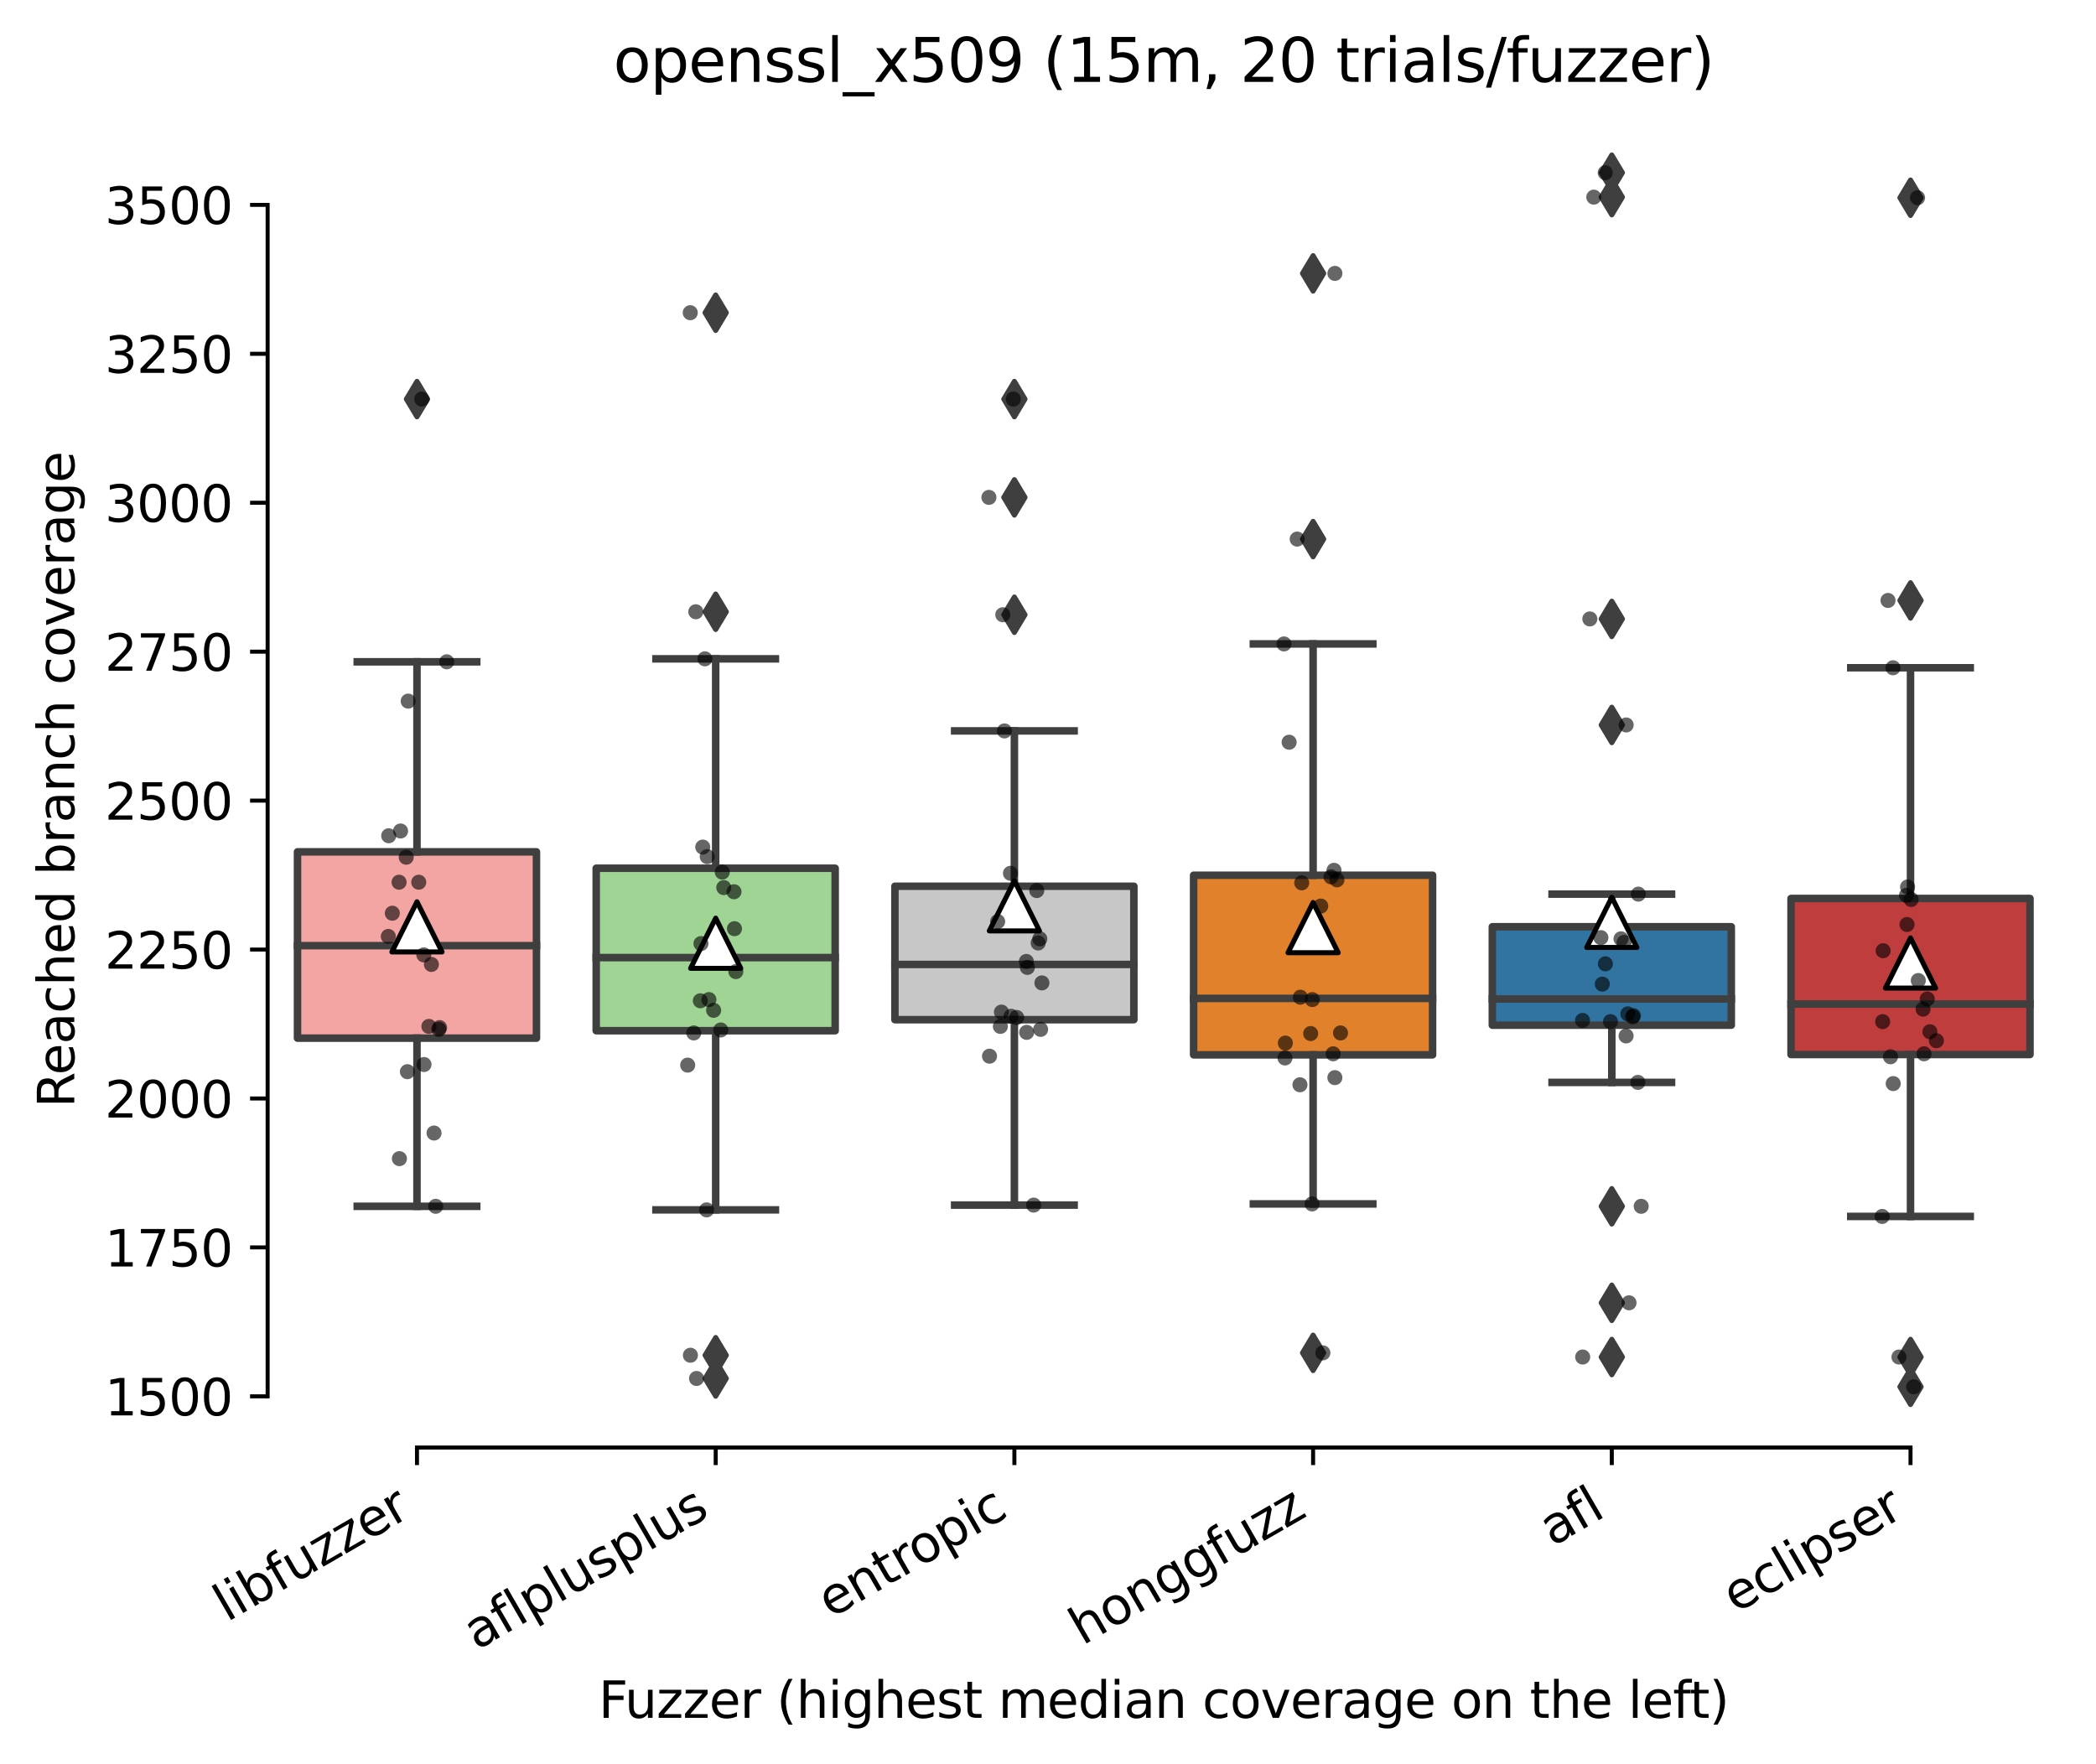 <?xml version="1.0" encoding="utf-8" standalone="no"?>
<!DOCTYPE svg PUBLIC "-//W3C//DTD SVG 1.1//EN"
  "http://www.w3.org/Graphics/SVG/1.1/DTD/svg11.dtd">
<svg xmlns:xlink="http://www.w3.org/1999/xlink" width="417.648pt" height="351.576pt" viewBox="0 0 417.648 351.576" xmlns="http://www.w3.org/2000/svg" version="1.1">
 <defs>
  <style type="text/css">*{stroke-linejoin: round; stroke-linecap: butt}</style>
 </defs>
 <g id="figure_1">
  <g id="patch_1">
   <path d="M 0 351.576 
L 417.648 351.576 
L 417.648 0 
L 0 0 
z
" style="fill: #ffffff"/>
  </g>
  <g id="axes_1">
   <g id="patch_2">
    <path d="M 53.328 288.43 
L 410.448 288.43 
L 410.448 22.318 
L 53.328 22.318 
z
" style="fill: #ffffff"/>
   </g>
   <g id="patch_3">
    <path d="M 59.28 206.862 
L 106.896 206.862 
L 106.896 169.737 
L 59.28 169.737 
L 59.28 206.862 
z
" clip-path="url(#pc6c23f6a4f)" style="fill: #f2a5a3; stroke: #3f3f3f; stroke-width: 1.5; stroke-linejoin: miter"/>
   </g>
   <g id="patch_4">
    <path d="M 118.8 205.378 
L 166.416 205.378 
L 166.416 173.002 
L 118.8 173.002 
L 118.8 205.378 
z
" clip-path="url(#pc6c23f6a4f)" style="fill: #9fd495; stroke: #3f3f3f; stroke-width: 1.5; stroke-linejoin: miter"/>
   </g>
   <g id="patch_5">
    <path d="M 178.32 203.182 
L 225.936 203.182 
L 225.936 176.593 
L 178.32 176.593 
L 178.32 203.182 
z
" clip-path="url(#pc6c23f6a4f)" style="fill: #c7c7c7; stroke: #3f3f3f; stroke-width: 1.5; stroke-linejoin: miter"/>
   </g>
   <g id="patch_6">
    <path d="M 237.84 210.186 
L 285.456 210.186 
L 285.456 174.397 
L 237.84 174.397 
L 237.84 210.186 
z
" clip-path="url(#pc6c23f6a4f)" style="fill: #e1812c; stroke: #3f3f3f; stroke-width: 1.5; stroke-linejoin: miter"/>
   </g>
   <g id="patch_7">
    <path d="M 297.36 204.28 
L 344.976 204.28 
L 344.976 184.664 
L 297.36 184.664 
L 297.36 204.28 
z
" clip-path="url(#pc6c23f6a4f)" style="fill: #3274a1; stroke: #3f3f3f; stroke-width: 1.5; stroke-linejoin: miter"/>
   </g>
   <g id="patch_8">
    <path d="M 356.88 210.127 
L 404.496 210.127 
L 404.496 179.026 
L 356.88 179.026 
L 356.88 210.127 
z
" clip-path="url(#pc6c23f6a4f)" style="fill: #c03d3e; stroke: #3f3f3f; stroke-width: 1.5; stroke-linejoin: miter"/>
   </g>
   <g id="matplotlib.axis_1">
    <g id="xtick_1">
     <g id="line2d_1">
      <defs>
       <path id="m8bc3bf2657" d="M 0 0 
L 0 3.5 
" style="stroke: #000000; stroke-width: 0.8"/>
      </defs>
      <g>
       <use xlink:href="#m8bc3bf2657" x="83.088" y="288.43" style="stroke: #000000; stroke-width: 0.8"/>
      </g>
     </g>
     <g id="text_1">
      <!-- libfuzzer -->
      <g transform="translate(45.222 323.272)rotate(-30)scale(0.1 -0.1)">
       <defs>
        <path id="DejaVuSans-6c" d="M 603 4863 
L 1178 4863 
L 1178 0 
L 603 0 
L 603 4863 
z
" transform="scale(0.016)"/>
        <path id="DejaVuSans-69" d="M 603 3500 
L 1178 3500 
L 1178 0 
L 603 0 
L 603 3500 
z
M 603 4863 
L 1178 4863 
L 1178 4134 
L 603 4134 
L 603 4863 
z
" transform="scale(0.016)"/>
        <path id="DejaVuSans-62" d="M 3116 1747 
Q 3116 2381 2855 2742 
Q 2594 3103 2138 3103 
Q 1681 3103 1420 2742 
Q 1159 2381 1159 1747 
Q 1159 1113 1420 752 
Q 1681 391 2138 391 
Q 2594 391 2855 752 
Q 3116 1113 3116 1747 
z
M 1159 2969 
Q 1341 3281 1617 3432 
Q 1894 3584 2278 3584 
Q 2916 3584 3314 3078 
Q 3713 2572 3713 1747 
Q 3713 922 3314 415 
Q 2916 -91 2278 -91 
Q 1894 -91 1617 61 
Q 1341 213 1159 525 
L 1159 0 
L 581 0 
L 581 4863 
L 1159 4863 
L 1159 2969 
z
" transform="scale(0.016)"/>
        <path id="DejaVuSans-66" d="M 2375 4863 
L 2375 4384 
L 1825 4384 
Q 1516 4384 1395 4259 
Q 1275 4134 1275 3809 
L 1275 3500 
L 2222 3500 
L 2222 3053 
L 1275 3053 
L 1275 0 
L 697 0 
L 697 3053 
L 147 3053 
L 147 3500 
L 697 3500 
L 697 3744 
Q 697 4328 969 4595 
Q 1241 4863 1831 4863 
L 2375 4863 
z
" transform="scale(0.016)"/>
        <path id="DejaVuSans-75" d="M 544 1381 
L 544 3500 
L 1119 3500 
L 1119 1403 
Q 1119 906 1312 657 
Q 1506 409 1894 409 
Q 2359 409 2629 706 
Q 2900 1003 2900 1516 
L 2900 3500 
L 3475 3500 
L 3475 0 
L 2900 0 
L 2900 538 
Q 2691 219 2414 64 
Q 2138 -91 1772 -91 
Q 1169 -91 856 284 
Q 544 659 544 1381 
z
M 1991 3584 
L 1991 3584 
z
" transform="scale(0.016)"/>
        <path id="DejaVuSans-7a" d="M 353 3500 
L 3084 3500 
L 3084 2975 
L 922 459 
L 3084 459 
L 3084 0 
L 275 0 
L 275 525 
L 2438 3041 
L 353 3041 
L 353 3500 
z
" transform="scale(0.016)"/>
        <path id="DejaVuSans-65" d="M 3597 1894 
L 3597 1613 
L 953 1613 
Q 991 1019 1311 708 
Q 1631 397 2203 397 
Q 2534 397 2845 478 
Q 3156 559 3463 722 
L 3463 178 
Q 3153 47 2828 -22 
Q 2503 -91 2169 -91 
Q 1331 -91 842 396 
Q 353 884 353 1716 
Q 353 2575 817 3079 
Q 1281 3584 2069 3584 
Q 2775 3584 3186 3129 
Q 3597 2675 3597 1894 
z
M 3022 2063 
Q 3016 2534 2758 2815 
Q 2500 3097 2075 3097 
Q 1594 3097 1305 2825 
Q 1016 2553 972 2059 
L 3022 2063 
z
" transform="scale(0.016)"/>
        <path id="DejaVuSans-72" d="M 2631 2963 
Q 2534 3019 2420 3045 
Q 2306 3072 2169 3072 
Q 1681 3072 1420 2755 
Q 1159 2438 1159 1844 
L 1159 0 
L 581 0 
L 581 3500 
L 1159 3500 
L 1159 2956 
Q 1341 3275 1631 3429 
Q 1922 3584 2338 3584 
Q 2397 3584 2469 3576 
Q 2541 3569 2628 3553 
L 2631 2963 
z
" transform="scale(0.016)"/>
       </defs>
       <use xlink:href="#DejaVuSans-6c"/>
       <use xlink:href="#DejaVuSans-69" x="27.783"/>
       <use xlink:href="#DejaVuSans-62" x="55.566"/>
       <use xlink:href="#DejaVuSans-66" x="119.043"/>
       <use xlink:href="#DejaVuSans-75" x="154.248"/>
       <use xlink:href="#DejaVuSans-7a" x="217.627"/>
       <use xlink:href="#DejaVuSans-7a" x="270.117"/>
       <use xlink:href="#DejaVuSans-65" x="322.607"/>
       <use xlink:href="#DejaVuSans-72" x="384.131"/>
      </g>
     </g>
    </g>
    <g id="xtick_2">
     <g id="line2d_2">
      <g>
       <use xlink:href="#m8bc3bf2657" x="142.608" y="288.43" style="stroke: #000000; stroke-width: 0.8"/>
      </g>
     </g>
     <g id="text_2">
      <!-- aflplusplus -->
      <g transform="translate(94.999 328.897)rotate(-30)scale(0.1 -0.1)">
       <defs>
        <path id="DejaVuSans-61" d="M 2194 1759 
Q 1497 1759 1228 1600 
Q 959 1441 959 1056 
Q 959 750 1161 570 
Q 1363 391 1709 391 
Q 2188 391 2477 730 
Q 2766 1069 2766 1631 
L 2766 1759 
L 2194 1759 
z
M 3341 1997 
L 3341 0 
L 2766 0 
L 2766 531 
Q 2569 213 2275 61 
Q 1981 -91 1556 -91 
Q 1019 -91 701 211 
Q 384 513 384 1019 
Q 384 1609 779 1909 
Q 1175 2209 1959 2209 
L 2766 2209 
L 2766 2266 
Q 2766 2663 2505 2880 
Q 2244 3097 1772 3097 
Q 1472 3097 1187 3025 
Q 903 2953 641 2809 
L 641 3341 
Q 956 3463 1253 3523 
Q 1550 3584 1831 3584 
Q 2591 3584 2966 3190 
Q 3341 2797 3341 1997 
z
" transform="scale(0.016)"/>
        <path id="DejaVuSans-70" d="M 1159 525 
L 1159 -1331 
L 581 -1331 
L 581 3500 
L 1159 3500 
L 1159 2969 
Q 1341 3281 1617 3432 
Q 1894 3584 2278 3584 
Q 2916 3584 3314 3078 
Q 3713 2572 3713 1747 
Q 3713 922 3314 415 
Q 2916 -91 2278 -91 
Q 1894 -91 1617 61 
Q 1341 213 1159 525 
z
M 3116 1747 
Q 3116 2381 2855 2742 
Q 2594 3103 2138 3103 
Q 1681 3103 1420 2742 
Q 1159 2381 1159 1747 
Q 1159 1113 1420 752 
Q 1681 391 2138 391 
Q 2594 391 2855 752 
Q 3116 1113 3116 1747 
z
" transform="scale(0.016)"/>
        <path id="DejaVuSans-73" d="M 2834 3397 
L 2834 2853 
Q 2591 2978 2328 3040 
Q 2066 3103 1784 3103 
Q 1356 3103 1142 2972 
Q 928 2841 928 2578 
Q 928 2378 1081 2264 
Q 1234 2150 1697 2047 
L 1894 2003 
Q 2506 1872 2764 1633 
Q 3022 1394 3022 966 
Q 3022 478 2636 193 
Q 2250 -91 1575 -91 
Q 1294 -91 989 -36 
Q 684 19 347 128 
L 347 722 
Q 666 556 975 473 
Q 1284 391 1588 391 
Q 1994 391 2212 530 
Q 2431 669 2431 922 
Q 2431 1156 2273 1281 
Q 2116 1406 1581 1522 
L 1381 1569 
Q 847 1681 609 1914 
Q 372 2147 372 2553 
Q 372 3047 722 3315 
Q 1072 3584 1716 3584 
Q 2034 3584 2315 3537 
Q 2597 3491 2834 3397 
z
" transform="scale(0.016)"/>
       </defs>
       <use xlink:href="#DejaVuSans-61"/>
       <use xlink:href="#DejaVuSans-66" x="61.279"/>
       <use xlink:href="#DejaVuSans-6c" x="96.484"/>
       <use xlink:href="#DejaVuSans-70" x="124.268"/>
       <use xlink:href="#DejaVuSans-6c" x="187.744"/>
       <use xlink:href="#DejaVuSans-75" x="215.527"/>
       <use xlink:href="#DejaVuSans-73" x="278.906"/>
       <use xlink:href="#DejaVuSans-70" x="331.006"/>
       <use xlink:href="#DejaVuSans-6c" x="394.482"/>
       <use xlink:href="#DejaVuSans-75" x="422.266"/>
       <use xlink:href="#DejaVuSans-73" x="485.645"/>
      </g>
     </g>
    </g>
    <g id="xtick_3">
     <g id="line2d_3">
      <g>
       <use xlink:href="#m8bc3bf2657" x="202.128" y="288.43" style="stroke: #000000; stroke-width: 0.8"/>
      </g>
     </g>
     <g id="text_3">
      <!-- entropic -->
      <g transform="translate(165.546 322.531)rotate(-30)scale(0.1 -0.1)">
       <defs>
        <path id="DejaVuSans-6e" d="M 3513 2113 
L 3513 0 
L 2938 0 
L 2938 2094 
Q 2938 2591 2744 2837 
Q 2550 3084 2163 3084 
Q 1697 3084 1428 2787 
Q 1159 2491 1159 1978 
L 1159 0 
L 581 0 
L 581 3500 
L 1159 3500 
L 1159 2956 
Q 1366 3272 1645 3428 
Q 1925 3584 2291 3584 
Q 2894 3584 3203 3211 
Q 3513 2838 3513 2113 
z
" transform="scale(0.016)"/>
        <path id="DejaVuSans-74" d="M 1172 4494 
L 1172 3500 
L 2356 3500 
L 2356 3053 
L 1172 3053 
L 1172 1153 
Q 1172 725 1289 603 
Q 1406 481 1766 481 
L 2356 481 
L 2356 0 
L 1766 0 
Q 1100 0 847 248 
Q 594 497 594 1153 
L 594 3053 
L 172 3053 
L 172 3500 
L 594 3500 
L 594 4494 
L 1172 4494 
z
" transform="scale(0.016)"/>
        <path id="DejaVuSans-6f" d="M 1959 3097 
Q 1497 3097 1228 2736 
Q 959 2375 959 1747 
Q 959 1119 1226 758 
Q 1494 397 1959 397 
Q 2419 397 2687 759 
Q 2956 1122 2956 1747 
Q 2956 2369 2687 2733 
Q 2419 3097 1959 3097 
z
M 1959 3584 
Q 2709 3584 3137 3096 
Q 3566 2609 3566 1747 
Q 3566 888 3137 398 
Q 2709 -91 1959 -91 
Q 1206 -91 779 398 
Q 353 888 353 1747 
Q 353 2609 779 3096 
Q 1206 3584 1959 3584 
z
" transform="scale(0.016)"/>
        <path id="DejaVuSans-63" d="M 3122 3366 
L 3122 2828 
Q 2878 2963 2633 3030 
Q 2388 3097 2138 3097 
Q 1578 3097 1268 2742 
Q 959 2388 959 1747 
Q 959 1106 1268 751 
Q 1578 397 2138 397 
Q 2388 397 2633 464 
Q 2878 531 3122 666 
L 3122 134 
Q 2881 22 2623 -34 
Q 2366 -91 2075 -91 
Q 1284 -91 818 406 
Q 353 903 353 1747 
Q 353 2603 823 3093 
Q 1294 3584 2113 3584 
Q 2378 3584 2631 3529 
Q 2884 3475 3122 3366 
z
" transform="scale(0.016)"/>
       </defs>
       <use xlink:href="#DejaVuSans-65"/>
       <use xlink:href="#DejaVuSans-6e" x="61.523"/>
       <use xlink:href="#DejaVuSans-74" x="124.902"/>
       <use xlink:href="#DejaVuSans-72" x="164.111"/>
       <use xlink:href="#DejaVuSans-6f" x="202.975"/>
       <use xlink:href="#DejaVuSans-70" x="264.156"/>
       <use xlink:href="#DejaVuSans-69" x="327.633"/>
       <use xlink:href="#DejaVuSans-63" x="355.416"/>
      </g>
     </g>
    </g>
    <g id="xtick_4">
     <g id="line2d_4">
      <g>
       <use xlink:href="#m8bc3bf2657" x="261.648" y="288.43" style="stroke: #000000; stroke-width: 0.8"/>
      </g>
     </g>
     <g id="text_4">
      <!-- honggfuzz -->
      <g transform="translate(215.709 327.933)rotate(-30)scale(0.1 -0.1)">
       <defs>
        <path id="DejaVuSans-68" d="M 3513 2113 
L 3513 0 
L 2938 0 
L 2938 2094 
Q 2938 2591 2744 2837 
Q 2550 3084 2163 3084 
Q 1697 3084 1428 2787 
Q 1159 2491 1159 1978 
L 1159 0 
L 581 0 
L 581 4863 
L 1159 4863 
L 1159 2956 
Q 1366 3272 1645 3428 
Q 1925 3584 2291 3584 
Q 2894 3584 3203 3211 
Q 3513 2838 3513 2113 
z
" transform="scale(0.016)"/>
        <path id="DejaVuSans-67" d="M 2906 1791 
Q 2906 2416 2648 2759 
Q 2391 3103 1925 3103 
Q 1463 3103 1205 2759 
Q 947 2416 947 1791 
Q 947 1169 1205 825 
Q 1463 481 1925 481 
Q 2391 481 2648 825 
Q 2906 1169 2906 1791 
z
M 3481 434 
Q 3481 -459 3084 -895 
Q 2688 -1331 1869 -1331 
Q 1566 -1331 1297 -1286 
Q 1028 -1241 775 -1147 
L 775 -588 
Q 1028 -725 1275 -790 
Q 1522 -856 1778 -856 
Q 2344 -856 2625 -561 
Q 2906 -266 2906 331 
L 2906 616 
Q 2728 306 2450 153 
Q 2172 0 1784 0 
Q 1141 0 747 490 
Q 353 981 353 1791 
Q 353 2603 747 3093 
Q 1141 3584 1784 3584 
Q 2172 3584 2450 3431 
Q 2728 3278 2906 2969 
L 2906 3500 
L 3481 3500 
L 3481 434 
z
" transform="scale(0.016)"/>
       </defs>
       <use xlink:href="#DejaVuSans-68"/>
       <use xlink:href="#DejaVuSans-6f" x="63.379"/>
       <use xlink:href="#DejaVuSans-6e" x="124.561"/>
       <use xlink:href="#DejaVuSans-67" x="187.939"/>
       <use xlink:href="#DejaVuSans-67" x="251.416"/>
       <use xlink:href="#DejaVuSans-66" x="314.893"/>
       <use xlink:href="#DejaVuSans-75" x="350.098"/>
       <use xlink:href="#DejaVuSans-7a" x="413.477"/>
       <use xlink:href="#DejaVuSans-7a" x="465.967"/>
      </g>
     </g>
    </g>
    <g id="xtick_5">
     <g id="line2d_5">
      <g>
       <use xlink:href="#m8bc3bf2657" x="321.168" y="288.43" style="stroke: #000000; stroke-width: 0.8"/>
      </g>
     </g>
     <g id="text_5">
      <!-- afl -->
      <g transform="translate(309.367 308.224)rotate(-30)scale(0.1 -0.1)">
       <use xlink:href="#DejaVuSans-61"/>
       <use xlink:href="#DejaVuSans-66" x="61.279"/>
       <use xlink:href="#DejaVuSans-6c" x="96.484"/>
      </g>
     </g>
    </g>
    <g id="xtick_6">
     <g id="line2d_6">
      <g>
       <use xlink:href="#m8bc3bf2657" x="380.688" y="288.43" style="stroke: #000000; stroke-width: 0.8"/>
      </g>
     </g>
     <g id="text_6">
      <!-- eclipser -->
      <g transform="translate(345.848 321.525)rotate(-30)scale(0.1 -0.1)">
       <use xlink:href="#DejaVuSans-65"/>
       <use xlink:href="#DejaVuSans-63" x="61.523"/>
       <use xlink:href="#DejaVuSans-6c" x="116.504"/>
       <use xlink:href="#DejaVuSans-69" x="144.287"/>
       <use xlink:href="#DejaVuSans-70" x="172.07"/>
       <use xlink:href="#DejaVuSans-73" x="235.547"/>
       <use xlink:href="#DejaVuSans-65" x="287.646"/>
       <use xlink:href="#DejaVuSans-72" x="349.17"/>
      </g>
     </g>
    </g>
    <g id="text_7">
     <!-- Fuzzer (highest median coverage on the left) -->
     <g transform="translate(119.27 342.297)scale(0.1 -0.1)">
      <defs>
       <path id="DejaVuSans-46" d="M 628 4666 
L 3309 4666 
L 3309 4134 
L 1259 4134 
L 1259 2759 
L 3109 2759 
L 3109 2228 
L 1259 2228 
L 1259 0 
L 628 0 
L 628 4666 
z
" transform="scale(0.016)"/>
       <path id="DejaVuSans-20" transform="scale(0.016)"/>
       <path id="DejaVuSans-28" d="M 1984 4856 
Q 1566 4138 1362 3434 
Q 1159 2731 1159 2009 
Q 1159 1288 1364 580 
Q 1569 -128 1984 -844 
L 1484 -844 
Q 1016 -109 783 600 
Q 550 1309 550 2009 
Q 550 2706 781 3412 
Q 1013 4119 1484 4856 
L 1984 4856 
z
" transform="scale(0.016)"/>
       <path id="DejaVuSans-6d" d="M 3328 2828 
Q 3544 3216 3844 3400 
Q 4144 3584 4550 3584 
Q 5097 3584 5394 3201 
Q 5691 2819 5691 2113 
L 5691 0 
L 5113 0 
L 5113 2094 
Q 5113 2597 4934 2840 
Q 4756 3084 4391 3084 
Q 3944 3084 3684 2787 
Q 3425 2491 3425 1978 
L 3425 0 
L 2847 0 
L 2847 2094 
Q 2847 2600 2669 2842 
Q 2491 3084 2119 3084 
Q 1678 3084 1418 2786 
Q 1159 2488 1159 1978 
L 1159 0 
L 581 0 
L 581 3500 
L 1159 3500 
L 1159 2956 
Q 1356 3278 1631 3431 
Q 1906 3584 2284 3584 
Q 2666 3584 2933 3390 
Q 3200 3197 3328 2828 
z
" transform="scale(0.016)"/>
       <path id="DejaVuSans-64" d="M 2906 2969 
L 2906 4863 
L 3481 4863 
L 3481 0 
L 2906 0 
L 2906 525 
Q 2725 213 2448 61 
Q 2172 -91 1784 -91 
Q 1150 -91 751 415 
Q 353 922 353 1747 
Q 353 2572 751 3078 
Q 1150 3584 1784 3584 
Q 2172 3584 2448 3432 
Q 2725 3281 2906 2969 
z
M 947 1747 
Q 947 1113 1208 752 
Q 1469 391 1925 391 
Q 2381 391 2643 752 
Q 2906 1113 2906 1747 
Q 2906 2381 2643 2742 
Q 2381 3103 1925 3103 
Q 1469 3103 1208 2742 
Q 947 2381 947 1747 
z
" transform="scale(0.016)"/>
       <path id="DejaVuSans-76" d="M 191 3500 
L 800 3500 
L 1894 563 
L 2988 3500 
L 3597 3500 
L 2284 0 
L 1503 0 
L 191 3500 
z
" transform="scale(0.016)"/>
       <path id="DejaVuSans-29" d="M 513 4856 
L 1013 4856 
Q 1481 4119 1714 3412 
Q 1947 2706 1947 2009 
Q 1947 1309 1714 600 
Q 1481 -109 1013 -844 
L 513 -844 
Q 928 -128 1133 580 
Q 1338 1288 1338 2009 
Q 1338 2731 1133 3434 
Q 928 4138 513 4856 
z
" transform="scale(0.016)"/>
      </defs>
      <use xlink:href="#DejaVuSans-46"/>
      <use xlink:href="#DejaVuSans-75" x="52.02"/>
      <use xlink:href="#DejaVuSans-7a" x="115.398"/>
      <use xlink:href="#DejaVuSans-7a" x="167.889"/>
      <use xlink:href="#DejaVuSans-65" x="220.379"/>
      <use xlink:href="#DejaVuSans-72" x="281.902"/>
      <use xlink:href="#DejaVuSans-20" x="323.016"/>
      <use xlink:href="#DejaVuSans-28" x="354.803"/>
      <use xlink:href="#DejaVuSans-68" x="393.816"/>
      <use xlink:href="#DejaVuSans-69" x="457.195"/>
      <use xlink:href="#DejaVuSans-67" x="484.979"/>
      <use xlink:href="#DejaVuSans-68" x="548.455"/>
      <use xlink:href="#DejaVuSans-65" x="611.834"/>
      <use xlink:href="#DejaVuSans-73" x="673.357"/>
      <use xlink:href="#DejaVuSans-74" x="725.457"/>
      <use xlink:href="#DejaVuSans-20" x="764.666"/>
      <use xlink:href="#DejaVuSans-6d" x="796.453"/>
      <use xlink:href="#DejaVuSans-65" x="893.865"/>
      <use xlink:href="#DejaVuSans-64" x="955.389"/>
      <use xlink:href="#DejaVuSans-69" x="1018.865"/>
      <use xlink:href="#DejaVuSans-61" x="1046.648"/>
      <use xlink:href="#DejaVuSans-6e" x="1107.928"/>
      <use xlink:href="#DejaVuSans-20" x="1171.307"/>
      <use xlink:href="#DejaVuSans-63" x="1203.094"/>
      <use xlink:href="#DejaVuSans-6f" x="1258.074"/>
      <use xlink:href="#DejaVuSans-76" x="1319.256"/>
      <use xlink:href="#DejaVuSans-65" x="1378.436"/>
      <use xlink:href="#DejaVuSans-72" x="1439.959"/>
      <use xlink:href="#DejaVuSans-61" x="1481.072"/>
      <use xlink:href="#DejaVuSans-67" x="1542.352"/>
      <use xlink:href="#DejaVuSans-65" x="1605.828"/>
      <use xlink:href="#DejaVuSans-20" x="1667.352"/>
      <use xlink:href="#DejaVuSans-6f" x="1699.139"/>
      <use xlink:href="#DejaVuSans-6e" x="1760.32"/>
      <use xlink:href="#DejaVuSans-20" x="1823.699"/>
      <use xlink:href="#DejaVuSans-74" x="1855.486"/>
      <use xlink:href="#DejaVuSans-68" x="1894.695"/>
      <use xlink:href="#DejaVuSans-65" x="1958.074"/>
      <use xlink:href="#DejaVuSans-20" x="2019.598"/>
      <use xlink:href="#DejaVuSans-6c" x="2051.385"/>
      <use xlink:href="#DejaVuSans-65" x="2079.168"/>
      <use xlink:href="#DejaVuSans-66" x="2140.691"/>
      <use xlink:href="#DejaVuSans-74" x="2174.146"/>
      <use xlink:href="#DejaVuSans-29" x="2213.355"/>
     </g>
    </g>
   </g>
   <g id="matplotlib.axis_2">
    <g id="ytick_1">
     <g id="line2d_7">
      <defs>
       <path id="mfa28bc523c" d="M 0 0 
L -3.5 0 
" style="stroke: #000000; stroke-width: 0.8"/>
      </defs>
      <g>
       <use xlink:href="#mfa28bc523c" x="53.328" y="278.233" style="stroke: #000000; stroke-width: 0.8"/>
      </g>
     </g>
     <g id="text_8">
      <!-- 1500 -->
      <g transform="translate(20.878 282.033)scale(0.1 -0.1)">
       <defs>
        <path id="DejaVuSans-31" d="M 794 531 
L 1825 531 
L 1825 4091 
L 703 3866 
L 703 4441 
L 1819 4666 
L 2450 4666 
L 2450 531 
L 3481 531 
L 3481 0 
L 794 0 
L 794 531 
z
" transform="scale(0.016)"/>
        <path id="DejaVuSans-35" d="M 691 4666 
L 3169 4666 
L 3169 4134 
L 1269 4134 
L 1269 2991 
Q 1406 3038 1543 3061 
Q 1681 3084 1819 3084 
Q 2600 3084 3056 2656 
Q 3513 2228 3513 1497 
Q 3513 744 3044 326 
Q 2575 -91 1722 -91 
Q 1428 -91 1123 -41 
Q 819 9 494 109 
L 494 744 
Q 775 591 1075 516 
Q 1375 441 1709 441 
Q 2250 441 2565 725 
Q 2881 1009 2881 1497 
Q 2881 1984 2565 2268 
Q 2250 2553 1709 2553 
Q 1456 2553 1204 2497 
Q 953 2441 691 2322 
L 691 4666 
z
" transform="scale(0.016)"/>
        <path id="DejaVuSans-30" d="M 2034 4250 
Q 1547 4250 1301 3770 
Q 1056 3291 1056 2328 
Q 1056 1369 1301 889 
Q 1547 409 2034 409 
Q 2525 409 2770 889 
Q 3016 1369 3016 2328 
Q 3016 3291 2770 3770 
Q 2525 4250 2034 4250 
z
M 2034 4750 
Q 2819 4750 3233 4129 
Q 3647 3509 3647 2328 
Q 3647 1150 3233 529 
Q 2819 -91 2034 -91 
Q 1250 -91 836 529 
Q 422 1150 422 2328 
Q 422 3509 836 4129 
Q 1250 4750 2034 4750 
z
" transform="scale(0.016)"/>
       </defs>
       <use xlink:href="#DejaVuSans-31"/>
       <use xlink:href="#DejaVuSans-35" x="63.623"/>
       <use xlink:href="#DejaVuSans-30" x="127.246"/>
       <use xlink:href="#DejaVuSans-30" x="190.869"/>
      </g>
     </g>
    </g>
    <g id="ytick_2">
     <g id="line2d_8">
      <g>
       <use xlink:href="#mfa28bc523c" x="53.328" y="248.557" style="stroke: #000000; stroke-width: 0.8"/>
      </g>
     </g>
     <g id="text_9">
      <!-- 1750 -->
      <g transform="translate(20.878 252.356)scale(0.1 -0.1)">
       <defs>
        <path id="DejaVuSans-37" d="M 525 4666 
L 3525 4666 
L 3525 4397 
L 1831 0 
L 1172 0 
L 2766 4134 
L 525 4134 
L 525 4666 
z
" transform="scale(0.016)"/>
       </defs>
       <use xlink:href="#DejaVuSans-31"/>
       <use xlink:href="#DejaVuSans-37" x="63.623"/>
       <use xlink:href="#DejaVuSans-35" x="127.246"/>
       <use xlink:href="#DejaVuSans-30" x="190.869"/>
      </g>
     </g>
    </g>
    <g id="ytick_3">
     <g id="line2d_9">
      <g>
       <use xlink:href="#mfa28bc523c" x="53.328" y="218.881" style="stroke: #000000; stroke-width: 0.8"/>
      </g>
     </g>
     <g id="text_10">
      <!-- 2000 -->
      <g transform="translate(20.878 222.68)scale(0.1 -0.1)">
       <defs>
        <path id="DejaVuSans-32" d="M 1228 531 
L 3431 531 
L 3431 0 
L 469 0 
L 469 531 
Q 828 903 1448 1529 
Q 2069 2156 2228 2338 
Q 2531 2678 2651 2914 
Q 2772 3150 2772 3378 
Q 2772 3750 2511 3984 
Q 2250 4219 1831 4219 
Q 1534 4219 1204 4116 
Q 875 4013 500 3803 
L 500 4441 
Q 881 4594 1212 4672 
Q 1544 4750 1819 4750 
Q 2544 4750 2975 4387 
Q 3406 4025 3406 3419 
Q 3406 3131 3298 2873 
Q 3191 2616 2906 2266 
Q 2828 2175 2409 1742 
Q 1991 1309 1228 531 
z
" transform="scale(0.016)"/>
       </defs>
       <use xlink:href="#DejaVuSans-32"/>
       <use xlink:href="#DejaVuSans-30" x="63.623"/>
       <use xlink:href="#DejaVuSans-30" x="127.246"/>
       <use xlink:href="#DejaVuSans-30" x="190.869"/>
      </g>
     </g>
    </g>
    <g id="ytick_4">
     <g id="line2d_10">
      <g>
       <use xlink:href="#mfa28bc523c" x="53.328" y="189.205" style="stroke: #000000; stroke-width: 0.8"/>
      </g>
     </g>
     <g id="text_11">
      <!-- 2250 -->
      <g transform="translate(20.878 193.004)scale(0.1 -0.1)">
       <use xlink:href="#DejaVuSans-32"/>
       <use xlink:href="#DejaVuSans-32" x="63.623"/>
       <use xlink:href="#DejaVuSans-35" x="127.246"/>
       <use xlink:href="#DejaVuSans-30" x="190.869"/>
      </g>
     </g>
    </g>
    <g id="ytick_5">
     <g id="line2d_11">
      <g>
       <use xlink:href="#mfa28bc523c" x="53.328" y="159.529" style="stroke: #000000; stroke-width: 0.8"/>
      </g>
     </g>
     <g id="text_12">
      <!-- 2500 -->
      <g transform="translate(20.878 163.328)scale(0.1 -0.1)">
       <use xlink:href="#DejaVuSans-32"/>
       <use xlink:href="#DejaVuSans-35" x="63.623"/>
       <use xlink:href="#DejaVuSans-30" x="127.246"/>
       <use xlink:href="#DejaVuSans-30" x="190.869"/>
      </g>
     </g>
    </g>
    <g id="ytick_6">
     <g id="line2d_12">
      <g>
       <use xlink:href="#mfa28bc523c" x="53.328" y="129.853" style="stroke: #000000; stroke-width: 0.8"/>
      </g>
     </g>
     <g id="text_13">
      <!-- 2750 -->
      <g transform="translate(20.878 133.652)scale(0.1 -0.1)">
       <use xlink:href="#DejaVuSans-32"/>
       <use xlink:href="#DejaVuSans-37" x="63.623"/>
       <use xlink:href="#DejaVuSans-35" x="127.246"/>
       <use xlink:href="#DejaVuSans-30" x="190.869"/>
      </g>
     </g>
    </g>
    <g id="ytick_7">
     <g id="line2d_13">
      <g>
       <use xlink:href="#mfa28bc523c" x="53.328" y="100.176" style="stroke: #000000; stroke-width: 0.8"/>
      </g>
     </g>
     <g id="text_14">
      <!-- 3000 -->
      <g transform="translate(20.878 103.976)scale(0.1 -0.1)">
       <defs>
        <path id="DejaVuSans-33" d="M 2597 2516 
Q 3050 2419 3304 2112 
Q 3559 1806 3559 1356 
Q 3559 666 3084 287 
Q 2609 -91 1734 -91 
Q 1441 -91 1130 -33 
Q 819 25 488 141 
L 488 750 
Q 750 597 1062 519 
Q 1375 441 1716 441 
Q 2309 441 2620 675 
Q 2931 909 2931 1356 
Q 2931 1769 2642 2001 
Q 2353 2234 1838 2234 
L 1294 2234 
L 1294 2753 
L 1863 2753 
Q 2328 2753 2575 2939 
Q 2822 3125 2822 3475 
Q 2822 3834 2567 4026 
Q 2313 4219 1838 4219 
Q 1578 4219 1281 4162 
Q 984 4106 628 3988 
L 628 4550 
Q 988 4650 1302 4700 
Q 1616 4750 1894 4750 
Q 2613 4750 3031 4423 
Q 3450 4097 3450 3541 
Q 3450 3153 3228 2886 
Q 3006 2619 2597 2516 
z
" transform="scale(0.016)"/>
       </defs>
       <use xlink:href="#DejaVuSans-33"/>
       <use xlink:href="#DejaVuSans-30" x="63.623"/>
       <use xlink:href="#DejaVuSans-30" x="127.246"/>
       <use xlink:href="#DejaVuSans-30" x="190.869"/>
      </g>
     </g>
    </g>
    <g id="ytick_8">
     <g id="line2d_14">
      <g>
       <use xlink:href="#mfa28bc523c" x="53.328" y="70.5" style="stroke: #000000; stroke-width: 0.8"/>
      </g>
     </g>
     <g id="text_15">
      <!-- 3250 -->
      <g transform="translate(20.878 74.3)scale(0.1 -0.1)">
       <use xlink:href="#DejaVuSans-33"/>
       <use xlink:href="#DejaVuSans-32" x="63.623"/>
       <use xlink:href="#DejaVuSans-35" x="127.246"/>
       <use xlink:href="#DejaVuSans-30" x="190.869"/>
      </g>
     </g>
    </g>
    <g id="ytick_9">
     <g id="line2d_15">
      <g>
       <use xlink:href="#mfa28bc523c" x="53.328" y="40.824" style="stroke: #000000; stroke-width: 0.8"/>
      </g>
     </g>
     <g id="text_16">
      <!-- 3500 -->
      <g transform="translate(20.878 44.623)scale(0.1 -0.1)">
       <use xlink:href="#DejaVuSans-33"/>
       <use xlink:href="#DejaVuSans-35" x="63.623"/>
       <use xlink:href="#DejaVuSans-30" x="127.246"/>
       <use xlink:href="#DejaVuSans-30" x="190.869"/>
      </g>
     </g>
    </g>
    <g id="text_17">
     <!-- Reached branch coverage -->
     <g transform="translate(14.798 220.706)rotate(-90)scale(0.1 -0.1)">
      <defs>
       <path id="DejaVuSans-52" d="M 2841 2188 
Q 3044 2119 3236 1894 
Q 3428 1669 3622 1275 
L 4263 0 
L 3584 0 
L 2988 1197 
Q 2756 1666 2539 1819 
Q 2322 1972 1947 1972 
L 1259 1972 
L 1259 0 
L 628 0 
L 628 4666 
L 2053 4666 
Q 2853 4666 3247 4331 
Q 3641 3997 3641 3322 
Q 3641 2881 3436 2590 
Q 3231 2300 2841 2188 
z
M 1259 4147 
L 1259 2491 
L 2053 2491 
Q 2509 2491 2742 2702 
Q 2975 2913 2975 3322 
Q 2975 3731 2742 3939 
Q 2509 4147 2053 4147 
L 1259 4147 
z
" transform="scale(0.016)"/>
      </defs>
      <use xlink:href="#DejaVuSans-52"/>
      <use xlink:href="#DejaVuSans-65" x="64.982"/>
      <use xlink:href="#DejaVuSans-61" x="126.506"/>
      <use xlink:href="#DejaVuSans-63" x="187.785"/>
      <use xlink:href="#DejaVuSans-68" x="242.766"/>
      <use xlink:href="#DejaVuSans-65" x="306.145"/>
      <use xlink:href="#DejaVuSans-64" x="367.668"/>
      <use xlink:href="#DejaVuSans-20" x="431.145"/>
      <use xlink:href="#DejaVuSans-62" x="462.932"/>
      <use xlink:href="#DejaVuSans-72" x="526.408"/>
      <use xlink:href="#DejaVuSans-61" x="567.521"/>
      <use xlink:href="#DejaVuSans-6e" x="628.801"/>
      <use xlink:href="#DejaVuSans-63" x="692.18"/>
      <use xlink:href="#DejaVuSans-68" x="747.16"/>
      <use xlink:href="#DejaVuSans-20" x="810.539"/>
      <use xlink:href="#DejaVuSans-63" x="842.326"/>
      <use xlink:href="#DejaVuSans-6f" x="897.307"/>
      <use xlink:href="#DejaVuSans-76" x="958.488"/>
      <use xlink:href="#DejaVuSans-65" x="1017.668"/>
      <use xlink:href="#DejaVuSans-72" x="1079.191"/>
      <use xlink:href="#DejaVuSans-61" x="1120.305"/>
      <use xlink:href="#DejaVuSans-67" x="1181.584"/>
      <use xlink:href="#DejaVuSans-65" x="1245.061"/>
     </g>
    </g>
   </g>
   <g id="line2d_16">
    <path d="M 83.088 206.862 
L 83.088 240.367 
" clip-path="url(#pc6c23f6a4f)" style="fill: none; stroke: #3f3f3f; stroke-width: 1.5; stroke-linecap: square"/>
   </g>
   <g id="line2d_17">
    <path d="M 83.088 169.737 
L 83.088 131.871 
" clip-path="url(#pc6c23f6a4f)" style="fill: none; stroke: #3f3f3f; stroke-width: 1.5; stroke-linecap: square"/>
   </g>
   <g id="line2d_18">
    <path d="M 71.184 240.367 
L 94.992 240.367 
" clip-path="url(#pc6c23f6a4f)" style="fill: none; stroke: #3f3f3f; stroke-width: 1.5; stroke-linecap: square"/>
   </g>
   <g id="line2d_19">
    <path d="M 71.184 131.871 
L 94.992 131.871 
" clip-path="url(#pc6c23f6a4f)" style="fill: none; stroke: #3f3f3f; stroke-width: 1.5; stroke-linecap: square"/>
   </g>
   <g id="line2d_20">
    <defs>
     <path id="m3838e86517" d="M -0 3.536 
L 2.121 0 
L -0 -3.536 
L -2.121 -0 
z
" style="stroke: #3f3f3f; stroke-linejoin: miter"/>
    </defs>
    <g clip-path="url(#pc6c23f6a4f)">
     <use xlink:href="#m3838e86517" x="83.088" y="79.522" style="fill: #3f3f3f; stroke: #3f3f3f; stroke-linejoin: miter"/>
    </g>
   </g>
   <g id="line2d_21">
    <path d="M 142.608 205.378 
L 142.608 241.079 
" clip-path="url(#pc6c23f6a4f)" style="fill: none; stroke: #3f3f3f; stroke-width: 1.5; stroke-linecap: square"/>
   </g>
   <g id="line2d_22">
    <path d="M 142.608 173.002 
L 142.608 131.277 
" clip-path="url(#pc6c23f6a4f)" style="fill: none; stroke: #3f3f3f; stroke-width: 1.5; stroke-linecap: square"/>
   </g>
   <g id="line2d_23">
    <path d="M 130.704 241.079 
L 154.512 241.079 
" clip-path="url(#pc6c23f6a4f)" style="fill: none; stroke: #3f3f3f; stroke-width: 1.5; stroke-linecap: square"/>
   </g>
   <g id="line2d_24">
    <path d="M 130.704 131.277 
L 154.512 131.277 
" clip-path="url(#pc6c23f6a4f)" style="fill: none; stroke: #3f3f3f; stroke-width: 1.5; stroke-linecap: square"/>
   </g>
   <g id="line2d_25">
    <g clip-path="url(#pc6c23f6a4f)">
     <use xlink:href="#m3838e86517" x="142.608" y="270.043" style="fill: #3f3f3f; stroke: #3f3f3f; stroke-linejoin: miter"/>
     <use xlink:href="#m3838e86517" x="142.608" y="274.672" style="fill: #3f3f3f; stroke: #3f3f3f; stroke-linejoin: miter"/>
     <use xlink:href="#m3838e86517" x="142.608" y="121.899" style="fill: #3f3f3f; stroke: #3f3f3f; stroke-linejoin: miter"/>
     <use xlink:href="#m3838e86517" x="142.608" y="62.31" style="fill: #3f3f3f; stroke: #3f3f3f; stroke-linejoin: miter"/>
    </g>
   </g>
   <g id="line2d_26">
    <path d="M 202.128 203.182 
L 202.128 240.129 
" clip-path="url(#pc6c23f6a4f)" style="fill: none; stroke: #3f3f3f; stroke-width: 1.5; stroke-linecap: square"/>
   </g>
   <g id="line2d_27">
    <path d="M 202.128 176.593 
L 202.128 145.64 
" clip-path="url(#pc6c23f6a4f)" style="fill: none; stroke: #3f3f3f; stroke-width: 1.5; stroke-linecap: square"/>
   </g>
   <g id="line2d_28">
    <path d="M 190.224 240.129 
L 214.032 240.129 
" clip-path="url(#pc6c23f6a4f)" style="fill: none; stroke: #3f3f3f; stroke-width: 1.5; stroke-linecap: square"/>
   </g>
   <g id="line2d_29">
    <path d="M 190.224 145.64 
L 214.032 145.64 
" clip-path="url(#pc6c23f6a4f)" style="fill: none; stroke: #3f3f3f; stroke-width: 1.5; stroke-linecap: square"/>
   </g>
   <g id="line2d_30">
    <g clip-path="url(#pc6c23f6a4f)">
     <use xlink:href="#m3838e86517" x="202.128" y="122.493" style="fill: #3f3f3f; stroke: #3f3f3f; stroke-linejoin: miter"/>
     <use xlink:href="#m3838e86517" x="202.128" y="99.108" style="fill: #3f3f3f; stroke: #3f3f3f; stroke-linejoin: miter"/>
     <use xlink:href="#m3838e86517" x="202.128" y="79.522" style="fill: #3f3f3f; stroke: #3f3f3f; stroke-linejoin: miter"/>
    </g>
   </g>
   <g id="line2d_31">
    <path d="M 261.648 210.186 
L 261.648 239.892 
" clip-path="url(#pc6c23f6a4f)" style="fill: none; stroke: #3f3f3f; stroke-width: 1.5; stroke-linecap: square"/>
   </g>
   <g id="line2d_32">
    <path d="M 261.648 174.397 
L 261.648 128.309 
" clip-path="url(#pc6c23f6a4f)" style="fill: none; stroke: #3f3f3f; stroke-width: 1.5; stroke-linecap: square"/>
   </g>
   <g id="line2d_33">
    <path d="M 249.744 239.892 
L 273.552 239.892 
" clip-path="url(#pc6c23f6a4f)" style="fill: none; stroke: #3f3f3f; stroke-width: 1.5; stroke-linecap: square"/>
   </g>
   <g id="line2d_34">
    <path d="M 249.744 128.309 
L 273.552 128.309 
" clip-path="url(#pc6c23f6a4f)" style="fill: none; stroke: #3f3f3f; stroke-width: 1.5; stroke-linecap: square"/>
   </g>
   <g id="line2d_35">
    <g clip-path="url(#pc6c23f6a4f)">
     <use xlink:href="#m3838e86517" x="261.648" y="269.568" style="fill: #3f3f3f; stroke: #3f3f3f; stroke-linejoin: miter"/>
     <use xlink:href="#m3838e86517" x="261.648" y="54.475" style="fill: #3f3f3f; stroke: #3f3f3f; stroke-linejoin: miter"/>
     <use xlink:href="#m3838e86517" x="261.648" y="107.417" style="fill: #3f3f3f; stroke: #3f3f3f; stroke-linejoin: miter"/>
    </g>
   </g>
   <g id="line2d_36">
    <path d="M 321.168 204.28 
L 321.168 215.676 
" clip-path="url(#pc6c23f6a4f)" style="fill: none; stroke: #3f3f3f; stroke-width: 1.5; stroke-linecap: square"/>
   </g>
   <g id="line2d_37">
    <path d="M 321.168 184.664 
L 321.168 178.165 
" clip-path="url(#pc6c23f6a4f)" style="fill: none; stroke: #3f3f3f; stroke-width: 1.5; stroke-linecap: square"/>
   </g>
   <g id="line2d_38">
    <path d="M 309.264 215.676 
L 333.072 215.676 
" clip-path="url(#pc6c23f6a4f)" style="fill: none; stroke: #3f3f3f; stroke-width: 1.5; stroke-linecap: square"/>
   </g>
   <g id="line2d_39">
    <path d="M 309.264 178.165 
L 333.072 178.165 
" clip-path="url(#pc6c23f6a4f)" style="fill: none; stroke: #3f3f3f; stroke-width: 1.5; stroke-linecap: square"/>
   </g>
   <g id="line2d_40">
    <g clip-path="url(#pc6c23f6a4f)">
     <use xlink:href="#m3838e86517" x="321.168" y="270.399" style="fill: #3f3f3f; stroke: #3f3f3f; stroke-linejoin: miter"/>
     <use xlink:href="#m3838e86517" x="321.168" y="240.367" style="fill: #3f3f3f; stroke: #3f3f3f; stroke-linejoin: miter"/>
     <use xlink:href="#m3838e86517" x="321.168" y="259.597" style="fill: #3f3f3f; stroke: #3f3f3f; stroke-linejoin: miter"/>
     <use xlink:href="#m3838e86517" x="321.168" y="144.453" style="fill: #3f3f3f; stroke: #3f3f3f; stroke-linejoin: miter"/>
     <use xlink:href="#m3838e86517" x="321.168" y="123.324" style="fill: #3f3f3f; stroke: #3f3f3f; stroke-linejoin: miter"/>
     <use xlink:href="#m3838e86517" x="321.168" y="34.414" style="fill: #3f3f3f; stroke: #3f3f3f; stroke-linejoin: miter"/>
     <use xlink:href="#m3838e86517" x="321.168" y="39.281" style="fill: #3f3f3f; stroke: #3f3f3f; stroke-linejoin: miter"/>
    </g>
   </g>
   <g id="line2d_41">
    <path d="M 380.688 210.127 
L 380.688 242.385 
" clip-path="url(#pc6c23f6a4f)" style="fill: none; stroke: #3f3f3f; stroke-width: 1.5; stroke-linecap: square"/>
   </g>
   <g id="line2d_42">
    <path d="M 380.688 179.026 
L 380.688 133.058 
" clip-path="url(#pc6c23f6a4f)" style="fill: none; stroke: #3f3f3f; stroke-width: 1.5; stroke-linecap: square"/>
   </g>
   <g id="line2d_43">
    <path d="M 368.784 242.385 
L 392.592 242.385 
" clip-path="url(#pc6c23f6a4f)" style="fill: none; stroke: #3f3f3f; stroke-width: 1.5; stroke-linecap: square"/>
   </g>
   <g id="line2d_44">
    <path d="M 368.784 133.058 
L 392.592 133.058 
" clip-path="url(#pc6c23f6a4f)" style="fill: none; stroke: #3f3f3f; stroke-width: 1.5; stroke-linecap: square"/>
   </g>
   <g id="line2d_45">
    <g clip-path="url(#pc6c23f6a4f)">
     <use xlink:href="#m3838e86517" x="380.688" y="270.399" style="fill: #3f3f3f; stroke: #3f3f3f; stroke-linejoin: miter"/>
     <use xlink:href="#m3838e86517" x="380.688" y="276.334" style="fill: #3f3f3f; stroke: #3f3f3f; stroke-linejoin: miter"/>
     <use xlink:href="#m3838e86517" x="380.688" y="119.644" style="fill: #3f3f3f; stroke: #3f3f3f; stroke-linejoin: miter"/>
     <use xlink:href="#m3838e86517" x="380.688" y="39.4" style="fill: #3f3f3f; stroke: #3f3f3f; stroke-linejoin: miter"/>
    </g>
   </g>
   <g id="line2d_46">
    <path d="M 59.28 188.433 
L 106.896 188.433 
" clip-path="url(#pc6c23f6a4f)" style="fill: none; stroke: #3f3f3f; stroke-width: 1.5; stroke-linecap: square"/>
   </g>
   <g id="line2d_47">
    <defs>
     <path id="m64e307884c" d="M 0 -5 
L -5 5 
L 5 5 
z
" style="stroke: #000000; stroke-linejoin: miter"/>
    </defs>
    <g clip-path="url(#pc6c23f6a4f)">
     <use xlink:href="#m64e307884c" x="83.088" y="184.682" style="fill: #ffffff; stroke: #000000; stroke-linejoin: miter"/>
    </g>
   </g>
   <g id="line2d_48">
    <path d="M 118.8 190.807 
L 166.416 190.807 
" clip-path="url(#pc6c23f6a4f)" style="fill: none; stroke: #3f3f3f; stroke-width: 1.5; stroke-linecap: square"/>
   </g>
   <g id="line2d_49">
    <g clip-path="url(#pc6c23f6a4f)">
     <use xlink:href="#m64e307884c" x="142.608" y="187.947" style="fill: #ffffff; stroke: #000000; stroke-linejoin: miter"/>
    </g>
   </g>
   <g id="line2d_50">
    <path d="M 178.32 192.173 
L 225.936 192.173 
" clip-path="url(#pc6c23f6a4f)" style="fill: none; stroke: #3f3f3f; stroke-width: 1.5; stroke-linecap: square"/>
   </g>
   <g id="line2d_51">
    <g clip-path="url(#pc6c23f6a4f)">
     <use xlink:href="#m64e307884c" x="202.128" y="180.492" style="fill: #ffffff; stroke: #000000; stroke-linejoin: miter"/>
    </g>
   </g>
   <g id="line2d_52">
    <path d="M 237.84 198.939 
L 285.456 198.939 
" clip-path="url(#pc6c23f6a4f)" style="fill: none; stroke: #3f3f3f; stroke-width: 1.5; stroke-linecap: square"/>
   </g>
   <g id="line2d_53">
    <g clip-path="url(#pc6c23f6a4f)">
     <use xlink:href="#m64e307884c" x="261.648" y="184.831" style="fill: #ffffff; stroke: #000000; stroke-linejoin: miter"/>
    </g>
   </g>
   <g id="line2d_54">
    <path d="M 297.36 199.057 
L 344.976 199.057 
" clip-path="url(#pc6c23f6a4f)" style="fill: none; stroke: #3f3f3f; stroke-width: 1.5; stroke-linecap: square"/>
   </g>
   <g id="line2d_55">
    <g clip-path="url(#pc6c23f6a4f)">
     <use xlink:href="#m64e307884c" x="321.168" y="183.792" style="fill: #ffffff; stroke: #000000; stroke-linejoin: miter"/>
    </g>
   </g>
   <g id="line2d_56">
    <path d="M 356.88 200.066 
L 404.496 200.066 
" clip-path="url(#pc6c23f6a4f)" style="fill: none; stroke: #3f3f3f; stroke-width: 1.5; stroke-linecap: square"/>
   </g>
   <g id="line2d_57">
    <g clip-path="url(#pc6c23f6a4f)">
     <use xlink:href="#m64e307884c" x="380.688" y="191.888" style="fill: #ffffff; stroke: #000000; stroke-linejoin: miter"/>
    </g>
   </g>
   <g id="patch_9">
    <path d="M 53.328 278.233 
L 53.328 40.824 
" style="fill: none; stroke: #000000; stroke-width: 0.8; stroke-linejoin: miter; stroke-linecap: square"/>
   </g>
   <g id="patch_10">
    <path d="M 83.088 288.43 
L 380.688 288.43 
" style="fill: none; stroke: #000000; stroke-width: 0.8; stroke-linejoin: miter; stroke-linecap: square"/>
   </g>
   <g id="PathCollection_1">
    <defs>
     <path id="C0_0_3385a042a3" d="M 0 1.5 
C 0.398 1.5 0.779 1.342 1.061 1.061 
C 1.342 0.779 1.5 0.398 1.5 -0 
C 1.5 -0.398 1.342 -0.779 1.061 -1.061 
C 0.779 -1.342 0.398 -1.5 0 -1.5 
C -0.398 -1.5 -0.779 -1.342 -1.061 -1.061 
C -1.342 -0.779 -1.5 -0.398 -1.5 0 
C -1.5 0.398 -1.342 0.779 -1.061 1.061 
C -0.779 1.342 -0.398 1.5 0 1.5 
z
"/>
    </defs>
    <g clip-path="url(#pc6c23f6a4f)">
     <use xlink:href="#C0_0_3385a042a3" x="86.486" y="225.766" style="fill-opacity: 0.6"/>
    </g>
    <g clip-path="url(#pc6c23f6a4f)">
     <use xlink:href="#C0_0_3385a042a3" x="86.818" y="240.367" style="fill-opacity: 0.6"/>
    </g>
    <g clip-path="url(#pc6c23f6a4f)">
     <use xlink:href="#C0_0_3385a042a3" x="77.376" y="186.593" style="fill-opacity: 0.6"/>
    </g>
    <g clip-path="url(#pc6c23f6a4f)">
     <use xlink:href="#C0_0_3385a042a3" x="81.336" y="139.705" style="fill-opacity: 0.6"/>
    </g>
    <g clip-path="url(#pc6c23f6a4f)">
     <use xlink:href="#C0_0_3385a042a3" x="89.018" y="131.871" style="fill-opacity: 0.6"/>
    </g>
    <g clip-path="url(#pc6c23f6a4f)">
     <use xlink:href="#C0_0_3385a042a3" x="85.46" y="204.518" style="fill-opacity: 0.6"/>
    </g>
    <g clip-path="url(#pc6c23f6a4f)">
     <use xlink:href="#C0_0_3385a042a3" x="81.178" y="213.539" style="fill-opacity: 0.6"/>
    </g>
    <g clip-path="url(#pc6c23f6a4f)">
     <use xlink:href="#C0_0_3385a042a3" x="87.445" y="205.111" style="fill-opacity: 0.6"/>
    </g>
    <g clip-path="url(#pc6c23f6a4f)">
     <use xlink:href="#C0_0_3385a042a3" x="79.815" y="165.583" style="fill-opacity: 0.6"/>
    </g>
    <g clip-path="url(#pc6c23f6a4f)">
     <use xlink:href="#C0_0_3385a042a3" x="79.586" y="230.87" style="fill-opacity: 0.6"/>
    </g>
    <g clip-path="url(#pc6c23f6a4f)">
     <use xlink:href="#C0_0_3385a042a3" x="80.942" y="170.806" style="fill-opacity: 0.6"/>
    </g>
    <g clip-path="url(#pc6c23f6a4f)">
     <use xlink:href="#C0_0_3385a042a3" x="84.448" y="190.273" style="fill-opacity: 0.6"/>
    </g>
    <g clip-path="url(#pc6c23f6a4f)">
     <use xlink:href="#C0_0_3385a042a3" x="77.451" y="166.532" style="fill-opacity: 0.6"/>
    </g>
    <g clip-path="url(#pc6c23f6a4f)">
     <use xlink:href="#C0_0_3385a042a3" x="87.587" y="204.755" style="fill-opacity: 0.6"/>
    </g>
    <g clip-path="url(#pc6c23f6a4f)">
     <use xlink:href="#C0_0_3385a042a3" x="85.958" y="192.173" style="fill-opacity: 0.6"/>
    </g>
    <g clip-path="url(#pc6c23f6a4f)">
     <use xlink:href="#C0_0_3385a042a3" x="84.489" y="212.115" style="fill-opacity: 0.6"/>
    </g>
    <g clip-path="url(#pc6c23f6a4f)">
     <use xlink:href="#C0_0_3385a042a3" x="84.037" y="79.522" style="fill-opacity: 0.6"/>
    </g>
    <g clip-path="url(#pc6c23f6a4f)">
     <use xlink:href="#C0_0_3385a042a3" x="79.52" y="175.791" style="fill-opacity: 0.6"/>
    </g>
    <g clip-path="url(#pc6c23f6a4f)">
     <use xlink:href="#C0_0_3385a042a3" x="83.44" y="175.791" style="fill-opacity: 0.6"/>
    </g>
    <g clip-path="url(#pc6c23f6a4f)">
     <use xlink:href="#C0_0_3385a042a3" x="78.172" y="181.964" style="fill-opacity: 0.6"/>
    </g>
   </g>
   <g id="PathCollection_2">
    <defs>
     <path id="C1_0_111082ec54" d="M 0 1.5 
C 0.398 1.5 0.779 1.342 1.061 1.061 
C 1.342 0.779 1.5 0.398 1.5 -0 
C 1.5 -0.398 1.342 -0.779 1.061 -1.061 
C 0.779 -1.342 0.398 -1.5 0 -1.5 
C -0.398 -1.5 -0.779 -1.342 -1.061 -1.061 
C -1.342 -0.779 -1.5 -0.398 -1.5 0 
C -1.5 0.398 -1.342 0.779 -1.061 1.061 
C -0.779 1.342 -0.398 1.5 0 1.5 
z
"/>
    </defs>
    <g clip-path="url(#pc6c23f6a4f)">
     <use xlink:href="#C1_0_111082ec54" x="137.57" y="270.043" style="fill-opacity: 0.6"/>
    </g>
    <g clip-path="url(#pc6c23f6a4f)">
     <use xlink:href="#C1_0_111082ec54" x="140.801" y="241.079" style="fill-opacity: 0.6"/>
    </g>
    <g clip-path="url(#pc6c23f6a4f)">
     <use xlink:href="#C1_0_111082ec54" x="139.673" y="188.018" style="fill-opacity: 0.6"/>
    </g>
    <g clip-path="url(#pc6c23f6a4f)">
     <use xlink:href="#C1_0_111082ec54" x="140.459" y="131.277" style="fill-opacity: 0.6"/>
    </g>
    <g clip-path="url(#pc6c23f6a4f)">
     <use xlink:href="#C1_0_111082ec54" x="138.645" y="121.899" style="fill-opacity: 0.6"/>
    </g>
    <g clip-path="url(#pc6c23f6a4f)">
     <use xlink:href="#C1_0_111082ec54" x="146.351" y="185.05" style="fill-opacity: 0.6"/>
    </g>
    <g clip-path="url(#pc6c23f6a4f)">
     <use xlink:href="#C1_0_111082ec54" x="141.26" y="199.176" style="fill-opacity: 0.6"/>
    </g>
    <g clip-path="url(#pc6c23f6a4f)">
     <use xlink:href="#C1_0_111082ec54" x="138.241" y="205.824" style="fill-opacity: 0.6"/>
    </g>
    <g clip-path="url(#pc6c23f6a4f)">
     <use xlink:href="#C1_0_111082ec54" x="143.918" y="173.773" style="fill-opacity: 0.6"/>
    </g>
    <g clip-path="url(#pc6c23f6a4f)">
     <use xlink:href="#C1_0_111082ec54" x="138.793" y="274.672" style="fill-opacity: 0.6"/>
    </g>
    <g clip-path="url(#pc6c23f6a4f)">
     <use xlink:href="#C1_0_111082ec54" x="140.92" y="170.687" style="fill-opacity: 0.6"/>
    </g>
    <g clip-path="url(#pc6c23f6a4f)">
     <use xlink:href="#C1_0_111082ec54" x="142.198" y="201.313" style="fill-opacity: 0.6"/>
    </g>
    <g clip-path="url(#pc6c23f6a4f)">
     <use xlink:href="#C1_0_111082ec54" x="146.255" y="177.691" style="fill-opacity: 0.6"/>
    </g>
    <g clip-path="url(#pc6c23f6a4f)">
     <use xlink:href="#C1_0_111082ec54" x="137.029" y="212.234" style="fill-opacity: 0.6"/>
    </g>
    <g clip-path="url(#pc6c23f6a4f)">
     <use xlink:href="#C1_0_111082ec54" x="143.621" y="205.23" style="fill-opacity: 0.6"/>
    </g>
    <g clip-path="url(#pc6c23f6a4f)">
     <use xlink:href="#C1_0_111082ec54" x="146.623" y="193.597" style="fill-opacity: 0.6"/>
    </g>
    <g clip-path="url(#pc6c23f6a4f)">
     <use xlink:href="#C1_0_111082ec54" x="137.539" y="62.31" style="fill-opacity: 0.6"/>
    </g>
    <g clip-path="url(#pc6c23f6a4f)">
     <use xlink:href="#C1_0_111082ec54" x="139.549" y="199.414" style="fill-opacity: 0.6"/>
    </g>
    <g clip-path="url(#pc6c23f6a4f)">
     <use xlink:href="#C1_0_111082ec54" x="144.219" y="176.86" style="fill-opacity: 0.6"/>
    </g>
    <g clip-path="url(#pc6c23f6a4f)">
     <use xlink:href="#C1_0_111082ec54" x="140.029" y="168.788" style="fill-opacity: 0.6"/>
    </g>
   </g>
   <g id="PathCollection_3">
    <defs>
     <path id="C2_0_853722cfc4" d="M 0 1.5 
C 0.398 1.5 0.779 1.342 1.061 1.061 
C 1.342 0.779 1.5 0.398 1.5 -0 
C 1.5 -0.398 1.342 -0.779 1.061 -1.061 
C 0.779 -1.342 0.398 -1.5 0 -1.5 
C -0.398 -1.5 -0.779 -1.342 -1.061 -1.061 
C -1.342 -0.779 -1.5 -0.398 -1.5 0 
C -1.5 0.398 -1.342 0.779 -1.061 1.061 
C -0.779 1.342 -0.398 1.5 0 1.5 
z
"/>
    </defs>
    <g clip-path="url(#pc6c23f6a4f)">
     <use xlink:href="#C2_0_853722cfc4" x="197.169" y="210.453" style="fill-opacity: 0.6"/>
    </g>
    <g clip-path="url(#pc6c23f6a4f)">
     <use xlink:href="#C2_0_853722cfc4" x="205.968" y="240.129" style="fill-opacity: 0.6"/>
    </g>
    <g clip-path="url(#pc6c23f6a4f)">
     <use xlink:href="#C2_0_853722cfc4" x="206.586" y="177.453" style="fill-opacity: 0.6"/>
    </g>
    <g clip-path="url(#pc6c23f6a4f)">
     <use xlink:href="#C2_0_853722cfc4" x="200.14" y="145.64" style="fill-opacity: 0.6"/>
    </g>
    <g clip-path="url(#pc6c23f6a4f)">
     <use xlink:href="#C2_0_853722cfc4" x="199.816" y="122.493" style="fill-opacity: 0.6"/>
    </g>
    <g clip-path="url(#pc6c23f6a4f)">
     <use xlink:href="#C2_0_853722cfc4" x="207.194" y="187.068" style="fill-opacity: 0.6"/>
    </g>
    <g clip-path="url(#pc6c23f6a4f)">
     <use xlink:href="#C2_0_853722cfc4" x="199.544" y="201.669" style="fill-opacity: 0.6"/>
    </g>
    <g clip-path="url(#pc6c23f6a4f)">
     <use xlink:href="#C2_0_853722cfc4" x="207.353" y="205.111" style="fill-opacity: 0.6"/>
    </g>
    <g clip-path="url(#pc6c23f6a4f)">
     <use xlink:href="#C2_0_853722cfc4" x="201.344" y="174.011" style="fill-opacity: 0.6"/>
    </g>
    <g clip-path="url(#pc6c23f6a4f)">
     <use xlink:href="#C2_0_853722cfc4" x="199.333" y="204.518" style="fill-opacity: 0.6"/>
    </g>
    <g clip-path="url(#pc6c23f6a4f)">
     <use xlink:href="#C2_0_853722cfc4" x="198.793" y="183.626" style="fill-opacity: 0.6"/>
    </g>
    <g clip-path="url(#pc6c23f6a4f)">
     <use xlink:href="#C2_0_853722cfc4" x="204.714" y="192.766" style="fill-opacity: 0.6"/>
    </g>
    <g clip-path="url(#pc6c23f6a4f)">
     <use xlink:href="#C2_0_853722cfc4" x="197.051" y="99.108" style="fill-opacity: 0.6"/>
    </g>
    <g clip-path="url(#pc6c23f6a4f)">
     <use xlink:href="#C2_0_853722cfc4" x="201.463" y="202.5" style="fill-opacity: 0.6"/>
    </g>
    <g clip-path="url(#pc6c23f6a4f)">
     <use xlink:href="#C2_0_853722cfc4" x="202.584" y="202.737" style="fill-opacity: 0.6"/>
    </g>
    <g clip-path="url(#pc6c23f6a4f)">
     <use xlink:href="#C2_0_853722cfc4" x="204.572" y="205.705" style="fill-opacity: 0.6"/>
    </g>
    <g clip-path="url(#pc6c23f6a4f)">
     <use xlink:href="#C2_0_853722cfc4" x="201.908" y="79.522" style="fill-opacity: 0.6"/>
    </g>
    <g clip-path="url(#pc6c23f6a4f)">
     <use xlink:href="#C2_0_853722cfc4" x="206.863" y="187.899" style="fill-opacity: 0.6"/>
    </g>
    <g clip-path="url(#pc6c23f6a4f)">
     <use xlink:href="#C2_0_853722cfc4" x="207.611" y="195.852" style="fill-opacity: 0.6"/>
    </g>
    <g clip-path="url(#pc6c23f6a4f)">
     <use xlink:href="#C2_0_853722cfc4" x="204.513" y="191.579" style="fill-opacity: 0.6"/>
    </g>
   </g>
   <g id="PathCollection_4">
    <defs>
     <path id="C3_0_0fa92cd84a" d="M 0 1.5 
C 0.398 1.5 0.779 1.342 1.061 1.061 
C 1.342 0.779 1.5 0.398 1.5 -0 
C 1.5 -0.398 1.342 -0.779 1.061 -1.061 
C 0.779 -1.342 0.398 -1.5 0 -1.5 
C -0.398 -1.5 -0.779 -1.342 -1.061 -1.061 
C -1.342 -0.779 -1.5 -0.398 -1.5 0 
C -1.5 0.398 -1.342 0.779 -1.061 1.061 
C -0.779 1.342 -0.398 1.5 0 1.5 
z
"/>
    </defs>
    <g clip-path="url(#pc6c23f6a4f)">
     <use xlink:href="#C3_0_0fa92cd84a" x="263.598" y="269.568" style="fill-opacity: 0.6"/>
    </g>
    <g clip-path="url(#pc6c23f6a4f)">
     <use xlink:href="#C3_0_0fa92cd84a" x="261.448" y="239.892" style="fill-opacity: 0.6"/>
    </g>
    <g clip-path="url(#pc6c23f6a4f)">
     <use xlink:href="#C3_0_0fa92cd84a" x="261.491" y="199.176" style="fill-opacity: 0.6"/>
    </g>
    <g clip-path="url(#pc6c23f6a4f)">
     <use xlink:href="#C3_0_0fa92cd84a" x="256.87" y="147.896" style="fill-opacity: 0.6"/>
    </g>
    <g clip-path="url(#pc6c23f6a4f)">
     <use xlink:href="#C3_0_0fa92cd84a" x="255.842" y="128.309" style="fill-opacity: 0.6"/>
    </g>
    <g clip-path="url(#pc6c23f6a4f)">
     <use xlink:href="#C3_0_0fa92cd84a" x="259.108" y="198.701" style="fill-opacity: 0.6"/>
    </g>
    <g clip-path="url(#pc6c23f6a4f)">
     <use xlink:href="#C3_0_0fa92cd84a" x="265.986" y="214.726" style="fill-opacity: 0.6"/>
    </g>
    <g clip-path="url(#pc6c23f6a4f)">
     <use xlink:href="#C3_0_0fa92cd84a" x="259.031" y="216.151" style="fill-opacity: 0.6"/>
    </g>
    <g clip-path="url(#pc6c23f6a4f)">
     <use xlink:href="#C3_0_0fa92cd84a" x="259.378" y="175.91" style="fill-opacity: 0.6"/>
    </g>
    <g clip-path="url(#pc6c23f6a4f)">
     <use xlink:href="#C3_0_0fa92cd84a" x="263.171" y="180.54" style="fill-opacity: 0.6"/>
    </g>
    <g clip-path="url(#pc6c23f6a4f)">
     <use xlink:href="#C3_0_0fa92cd84a" x="265.218" y="174.723" style="fill-opacity: 0.6"/>
    </g>
    <g clip-path="url(#pc6c23f6a4f)">
     <use xlink:href="#C3_0_0fa92cd84a" x="261.162" y="205.942" style="fill-opacity: 0.6"/>
    </g>
    <g clip-path="url(#pc6c23f6a4f)">
     <use xlink:href="#C3_0_0fa92cd84a" x="265.994" y="54.475" style="fill-opacity: 0.6"/>
    </g>
    <g clip-path="url(#pc6c23f6a4f)">
     <use xlink:href="#C3_0_0fa92cd84a" x="265.641" y="209.978" style="fill-opacity: 0.6"/>
    </g>
    <g clip-path="url(#pc6c23f6a4f)">
     <use xlink:href="#C3_0_0fa92cd84a" x="256.045" y="210.809" style="fill-opacity: 0.6"/>
    </g>
    <g clip-path="url(#pc6c23f6a4f)">
     <use xlink:href="#C3_0_0fa92cd84a" x="256.121" y="207.842" style="fill-opacity: 0.6"/>
    </g>
    <g clip-path="url(#pc6c23f6a4f)">
     <use xlink:href="#C3_0_0fa92cd84a" x="258.478" y="107.417" style="fill-opacity: 0.6"/>
    </g>
    <g clip-path="url(#pc6c23f6a4f)">
     <use xlink:href="#C3_0_0fa92cd84a" x="265.818" y="173.417" style="fill-opacity: 0.6"/>
    </g>
    <g clip-path="url(#pc6c23f6a4f)">
     <use xlink:href="#C3_0_0fa92cd84a" x="267.106" y="205.824" style="fill-opacity: 0.6"/>
    </g>
    <g clip-path="url(#pc6c23f6a4f)">
     <use xlink:href="#C3_0_0fa92cd84a" x="266.399" y="175.316" style="fill-opacity: 0.6"/>
    </g>
   </g>
   <g id="PathCollection_5">
    <defs>
     <path id="C4_0_3710dda2ac" d="M 0 1.5 
C 0.398 1.5 0.779 1.342 1.061 1.061 
C 1.342 0.779 1.5 0.398 1.5 -0 
C 1.5 -0.398 1.342 -0.779 1.061 -1.061 
C 0.779 -1.342 0.398 -1.5 0 -1.5 
C -0.398 -1.5 -0.779 -1.342 -1.061 -1.061 
C -1.342 -0.779 -1.5 -0.398 -1.5 0 
C -1.5 0.398 -1.342 0.779 -1.061 1.061 
C -0.779 1.342 -0.398 1.5 0 1.5 
z
"/>
    </defs>
    <g clip-path="url(#pc6c23f6a4f)">
     <use xlink:href="#C4_0_3710dda2ac" x="315.365" y="270.399" style="fill-opacity: 0.6"/>
    </g>
    <g clip-path="url(#pc6c23f6a4f)">
     <use xlink:href="#C4_0_3710dda2ac" x="327.027" y="240.367" style="fill-opacity: 0.6"/>
    </g>
    <g clip-path="url(#pc6c23f6a4f)">
     <use xlink:href="#C4_0_3710dda2ac" x="318.993" y="186.831" style="fill-opacity: 0.6"/>
    </g>
    <g clip-path="url(#pc6c23f6a4f)">
     <use xlink:href="#C4_0_3710dda2ac" x="324.027" y="144.453" style="fill-opacity: 0.6"/>
    </g>
    <g clip-path="url(#pc6c23f6a4f)">
     <use xlink:href="#C4_0_3710dda2ac" x="316.789" y="123.324" style="fill-opacity: 0.6"/>
    </g>
    <g clip-path="url(#pc6c23f6a4f)">
     <use xlink:href="#C4_0_3710dda2ac" x="323.626" y="187.78" style="fill-opacity: 0.6"/>
    </g>
    <g clip-path="url(#pc6c23f6a4f)">
     <use xlink:href="#C4_0_3710dda2ac" x="326.37" y="215.676" style="fill-opacity: 0.6"/>
    </g>
    <g clip-path="url(#pc6c23f6a4f)">
     <use xlink:href="#C4_0_3710dda2ac" x="324.013" y="206.417" style="fill-opacity: 0.6"/>
    </g>
    <g clip-path="url(#pc6c23f6a4f)">
     <use xlink:href="#C4_0_3710dda2ac" x="326.454" y="178.165" style="fill-opacity: 0.6"/>
    </g>
    <g clip-path="url(#pc6c23f6a4f)">
     <use xlink:href="#C4_0_3710dda2ac" x="324.598" y="259.597" style="fill-opacity: 0.6"/>
    </g>
    <g clip-path="url(#pc6c23f6a4f)">
     <use xlink:href="#C4_0_3710dda2ac" x="323.004" y="187.068" style="fill-opacity: 0.6"/>
    </g>
    <g clip-path="url(#pc6c23f6a4f)">
     <use xlink:href="#C4_0_3710dda2ac" x="320.911" y="203.568" style="fill-opacity: 0.6"/>
    </g>
    <g clip-path="url(#pc6c23f6a4f)">
     <use xlink:href="#C4_0_3710dda2ac" x="319.89" y="192.054" style="fill-opacity: 0.6"/>
    </g>
    <g clip-path="url(#pc6c23f6a4f)">
     <use xlink:href="#C4_0_3710dda2ac" x="324.355" y="202.025" style="fill-opacity: 0.6"/>
    </g>
    <g clip-path="url(#pc6c23f6a4f)">
     <use xlink:href="#C4_0_3710dda2ac" x="319.269" y="196.09" style="fill-opacity: 0.6"/>
    </g>
    <g clip-path="url(#pc6c23f6a4f)">
     <use xlink:href="#C4_0_3710dda2ac" x="315.333" y="203.331" style="fill-opacity: 0.6"/>
    </g>
    <g clip-path="url(#pc6c23f6a4f)">
     <use xlink:href="#C4_0_3710dda2ac" x="319.855" y="34.414" style="fill-opacity: 0.6"/>
    </g>
    <g clip-path="url(#pc6c23f6a4f)">
     <use xlink:href="#C4_0_3710dda2ac" x="325.479" y="202.381" style="fill-opacity: 0.6"/>
    </g>
    <g clip-path="url(#pc6c23f6a4f)">
     <use xlink:href="#C4_0_3710dda2ac" x="325.331" y="202.619" style="fill-opacity: 0.6"/>
    </g>
    <g clip-path="url(#pc6c23f6a4f)">
     <use xlink:href="#C4_0_3710dda2ac" x="317.579" y="39.281" style="fill-opacity: 0.6"/>
    </g>
   </g>
   <g id="PathCollection_6">
    <defs>
     <path id="C5_0_bc53505edf" d="M 0 1.5 
C 0.398 1.5 0.779 1.342 1.061 1.061 
C 1.342 0.779 1.5 0.398 1.5 -0 
C 1.5 -0.398 1.342 -0.779 1.061 -1.061 
C 0.779 -1.342 0.398 -1.5 0 -1.5 
C -0.398 -1.5 -0.779 -1.342 -1.061 -1.061 
C -1.342 -0.779 -1.5 -0.398 -1.5 0 
C -1.5 0.398 -1.342 0.779 -1.061 1.061 
C -0.779 1.342 -0.398 1.5 0 1.5 
z
"/>
    </defs>
    <g clip-path="url(#pc6c23f6a4f)">
     <use xlink:href="#C5_0_bc53505edf" x="378.385" y="270.399" style="fill-opacity: 0.6"/>
    </g>
    <g clip-path="url(#pc6c23f6a4f)">
     <use xlink:href="#C5_0_bc53505edf" x="375.044" y="242.385" style="fill-opacity: 0.6"/>
    </g>
    <g clip-path="url(#pc6c23f6a4f)">
     <use xlink:href="#C5_0_bc53505edf" x="375.232" y="189.442" style="fill-opacity: 0.6"/>
    </g>
    <g clip-path="url(#pc6c23f6a4f)">
     <use xlink:href="#C5_0_bc53505edf" x="377.195" y="133.058" style="fill-opacity: 0.6"/>
    </g>
    <g clip-path="url(#pc6c23f6a4f)">
     <use xlink:href="#C5_0_bc53505edf" x="376.204" y="119.644" style="fill-opacity: 0.6"/>
    </g>
    <g clip-path="url(#pc6c23f6a4f)">
     <use xlink:href="#C5_0_bc53505edf" x="384.029" y="199.057" style="fill-opacity: 0.6"/>
    </g>
    <g clip-path="url(#pc6c23f6a4f)">
     <use xlink:href="#C5_0_bc53505edf" x="377.242" y="215.913" style="fill-opacity: 0.6"/>
    </g>
    <g clip-path="url(#pc6c23f6a4f)">
     <use xlink:href="#C5_0_bc53505edf" x="376.7" y="210.572" style="fill-opacity: 0.6"/>
    </g>
    <g clip-path="url(#pc6c23f6a4f)">
     <use xlink:href="#C5_0_bc53505edf" x="379.993" y="184.219" style="fill-opacity: 0.6"/>
    </g>
    <g clip-path="url(#pc6c23f6a4f)">
     <use xlink:href="#C5_0_bc53505edf" x="381.325" y="276.334" style="fill-opacity: 0.6"/>
    </g>
    <g clip-path="url(#pc6c23f6a4f)">
     <use xlink:href="#C5_0_bc53505edf" x="380.102" y="176.741" style="fill-opacity: 0.6"/>
    </g>
    <g clip-path="url(#pc6c23f6a4f)">
     <use xlink:href="#C5_0_bc53505edf" x="380.814" y="179.234" style="fill-opacity: 0.6"/>
    </g>
    <g clip-path="url(#pc6c23f6a4f)">
     <use xlink:href="#C5_0_bc53505edf" x="385.841" y="207.367" style="fill-opacity: 0.6"/>
    </g>
    <g clip-path="url(#pc6c23f6a4f)">
     <use xlink:href="#C5_0_bc53505edf" x="383.376" y="209.978" style="fill-opacity: 0.6"/>
    </g>
    <g clip-path="url(#pc6c23f6a4f)">
     <use xlink:href="#C5_0_bc53505edf" x="382.239" y="195.378" style="fill-opacity: 0.6"/>
    </g>
    <g clip-path="url(#pc6c23f6a4f)">
     <use xlink:href="#C5_0_bc53505edf" x="384.551" y="205.586" style="fill-opacity: 0.6"/>
    </g>
    <g clip-path="url(#pc6c23f6a4f)">
     <use xlink:href="#C5_0_bc53505edf" x="382.093" y="39.4" style="fill-opacity: 0.6"/>
    </g>
    <g clip-path="url(#pc6c23f6a4f)">
     <use xlink:href="#C5_0_bc53505edf" x="383.188" y="201.075" style="fill-opacity: 0.6"/>
    </g>
    <g clip-path="url(#pc6c23f6a4f)">
     <use xlink:href="#C5_0_bc53505edf" x="375.133" y="203.568" style="fill-opacity: 0.6"/>
    </g>
    <g clip-path="url(#pc6c23f6a4f)">
     <use xlink:href="#C5_0_bc53505edf" x="379.89" y="178.403" style="fill-opacity: 0.6"/>
    </g>
   </g>
   <g id="text_18">
    <!-- openssl_x509 (15m, 20 trials/fuzzer) -->
    <g transform="translate(122.22 16.318)scale(0.12 -0.12)">
     <defs>
      <path id="DejaVuSans-5f" d="M 3263 -1063 
L 3263 -1509 
L -63 -1509 
L -63 -1063 
L 3263 -1063 
z
" transform="scale(0.016)"/>
      <path id="DejaVuSans-78" d="M 3513 3500 
L 2247 1797 
L 3578 0 
L 2900 0 
L 1881 1375 
L 863 0 
L 184 0 
L 1544 1831 
L 300 3500 
L 978 3500 
L 1906 2253 
L 2834 3500 
L 3513 3500 
z
" transform="scale(0.016)"/>
      <path id="DejaVuSans-39" d="M 703 97 
L 703 672 
Q 941 559 1184 500 
Q 1428 441 1663 441 
Q 2288 441 2617 861 
Q 2947 1281 2994 2138 
Q 2813 1869 2534 1725 
Q 2256 1581 1919 1581 
Q 1219 1581 811 2004 
Q 403 2428 403 3163 
Q 403 3881 828 4315 
Q 1253 4750 1959 4750 
Q 2769 4750 3195 4129 
Q 3622 3509 3622 2328 
Q 3622 1225 3098 567 
Q 2575 -91 1691 -91 
Q 1453 -91 1209 -44 
Q 966 3 703 97 
z
M 1959 2075 
Q 2384 2075 2632 2365 
Q 2881 2656 2881 3163 
Q 2881 3666 2632 3958 
Q 2384 4250 1959 4250 
Q 1534 4250 1286 3958 
Q 1038 3666 1038 3163 
Q 1038 2656 1286 2365 
Q 1534 2075 1959 2075 
z
" transform="scale(0.016)"/>
      <path id="DejaVuSans-2c" d="M 750 794 
L 1409 794 
L 1409 256 
L 897 -744 
L 494 -744 
L 750 256 
L 750 794 
z
" transform="scale(0.016)"/>
      <path id="DejaVuSans-2f" d="M 1625 4666 
L 2156 4666 
L 531 -594 
L 0 -594 
L 1625 4666 
z
" transform="scale(0.016)"/>
     </defs>
     <use xlink:href="#DejaVuSans-6f"/>
     <use xlink:href="#DejaVuSans-70" x="61.182"/>
     <use xlink:href="#DejaVuSans-65" x="124.658"/>
     <use xlink:href="#DejaVuSans-6e" x="186.182"/>
     <use xlink:href="#DejaVuSans-73" x="249.561"/>
     <use xlink:href="#DejaVuSans-73" x="301.66"/>
     <use xlink:href="#DejaVuSans-6c" x="353.76"/>
     <use xlink:href="#DejaVuSans-5f" x="381.543"/>
     <use xlink:href="#DejaVuSans-78" x="431.543"/>
     <use xlink:href="#DejaVuSans-35" x="490.723"/>
     <use xlink:href="#DejaVuSans-30" x="554.346"/>
     <use xlink:href="#DejaVuSans-39" x="617.969"/>
     <use xlink:href="#DejaVuSans-20" x="681.592"/>
     <use xlink:href="#DejaVuSans-28" x="713.379"/>
     <use xlink:href="#DejaVuSans-31" x="752.393"/>
     <use xlink:href="#DejaVuSans-35" x="816.016"/>
     <use xlink:href="#DejaVuSans-6d" x="879.639"/>
     <use xlink:href="#DejaVuSans-2c" x="977.051"/>
     <use xlink:href="#DejaVuSans-20" x="1008.838"/>
     <use xlink:href="#DejaVuSans-32" x="1040.625"/>
     <use xlink:href="#DejaVuSans-30" x="1104.248"/>
     <use xlink:href="#DejaVuSans-20" x="1167.871"/>
     <use xlink:href="#DejaVuSans-74" x="1199.658"/>
     <use xlink:href="#DejaVuSans-72" x="1238.867"/>
     <use xlink:href="#DejaVuSans-69" x="1279.98"/>
     <use xlink:href="#DejaVuSans-61" x="1307.764"/>
     <use xlink:href="#DejaVuSans-6c" x="1369.043"/>
     <use xlink:href="#DejaVuSans-73" x="1396.826"/>
     <use xlink:href="#DejaVuSans-2f" x="1448.926"/>
     <use xlink:href="#DejaVuSans-66" x="1482.617"/>
     <use xlink:href="#DejaVuSans-75" x="1517.822"/>
     <use xlink:href="#DejaVuSans-7a" x="1581.201"/>
     <use xlink:href="#DejaVuSans-7a" x="1633.691"/>
     <use xlink:href="#DejaVuSans-65" x="1686.182"/>
     <use xlink:href="#DejaVuSans-72" x="1747.705"/>
     <use xlink:href="#DejaVuSans-29" x="1788.818"/>
    </g>
   </g>
  </g>
 </g>
 <defs>
  <clipPath id="pc6c23f6a4f">
   <rect x="53.328" y="22.318" width="357.12" height="266.112"/>
  </clipPath>
 </defs>
</svg>
